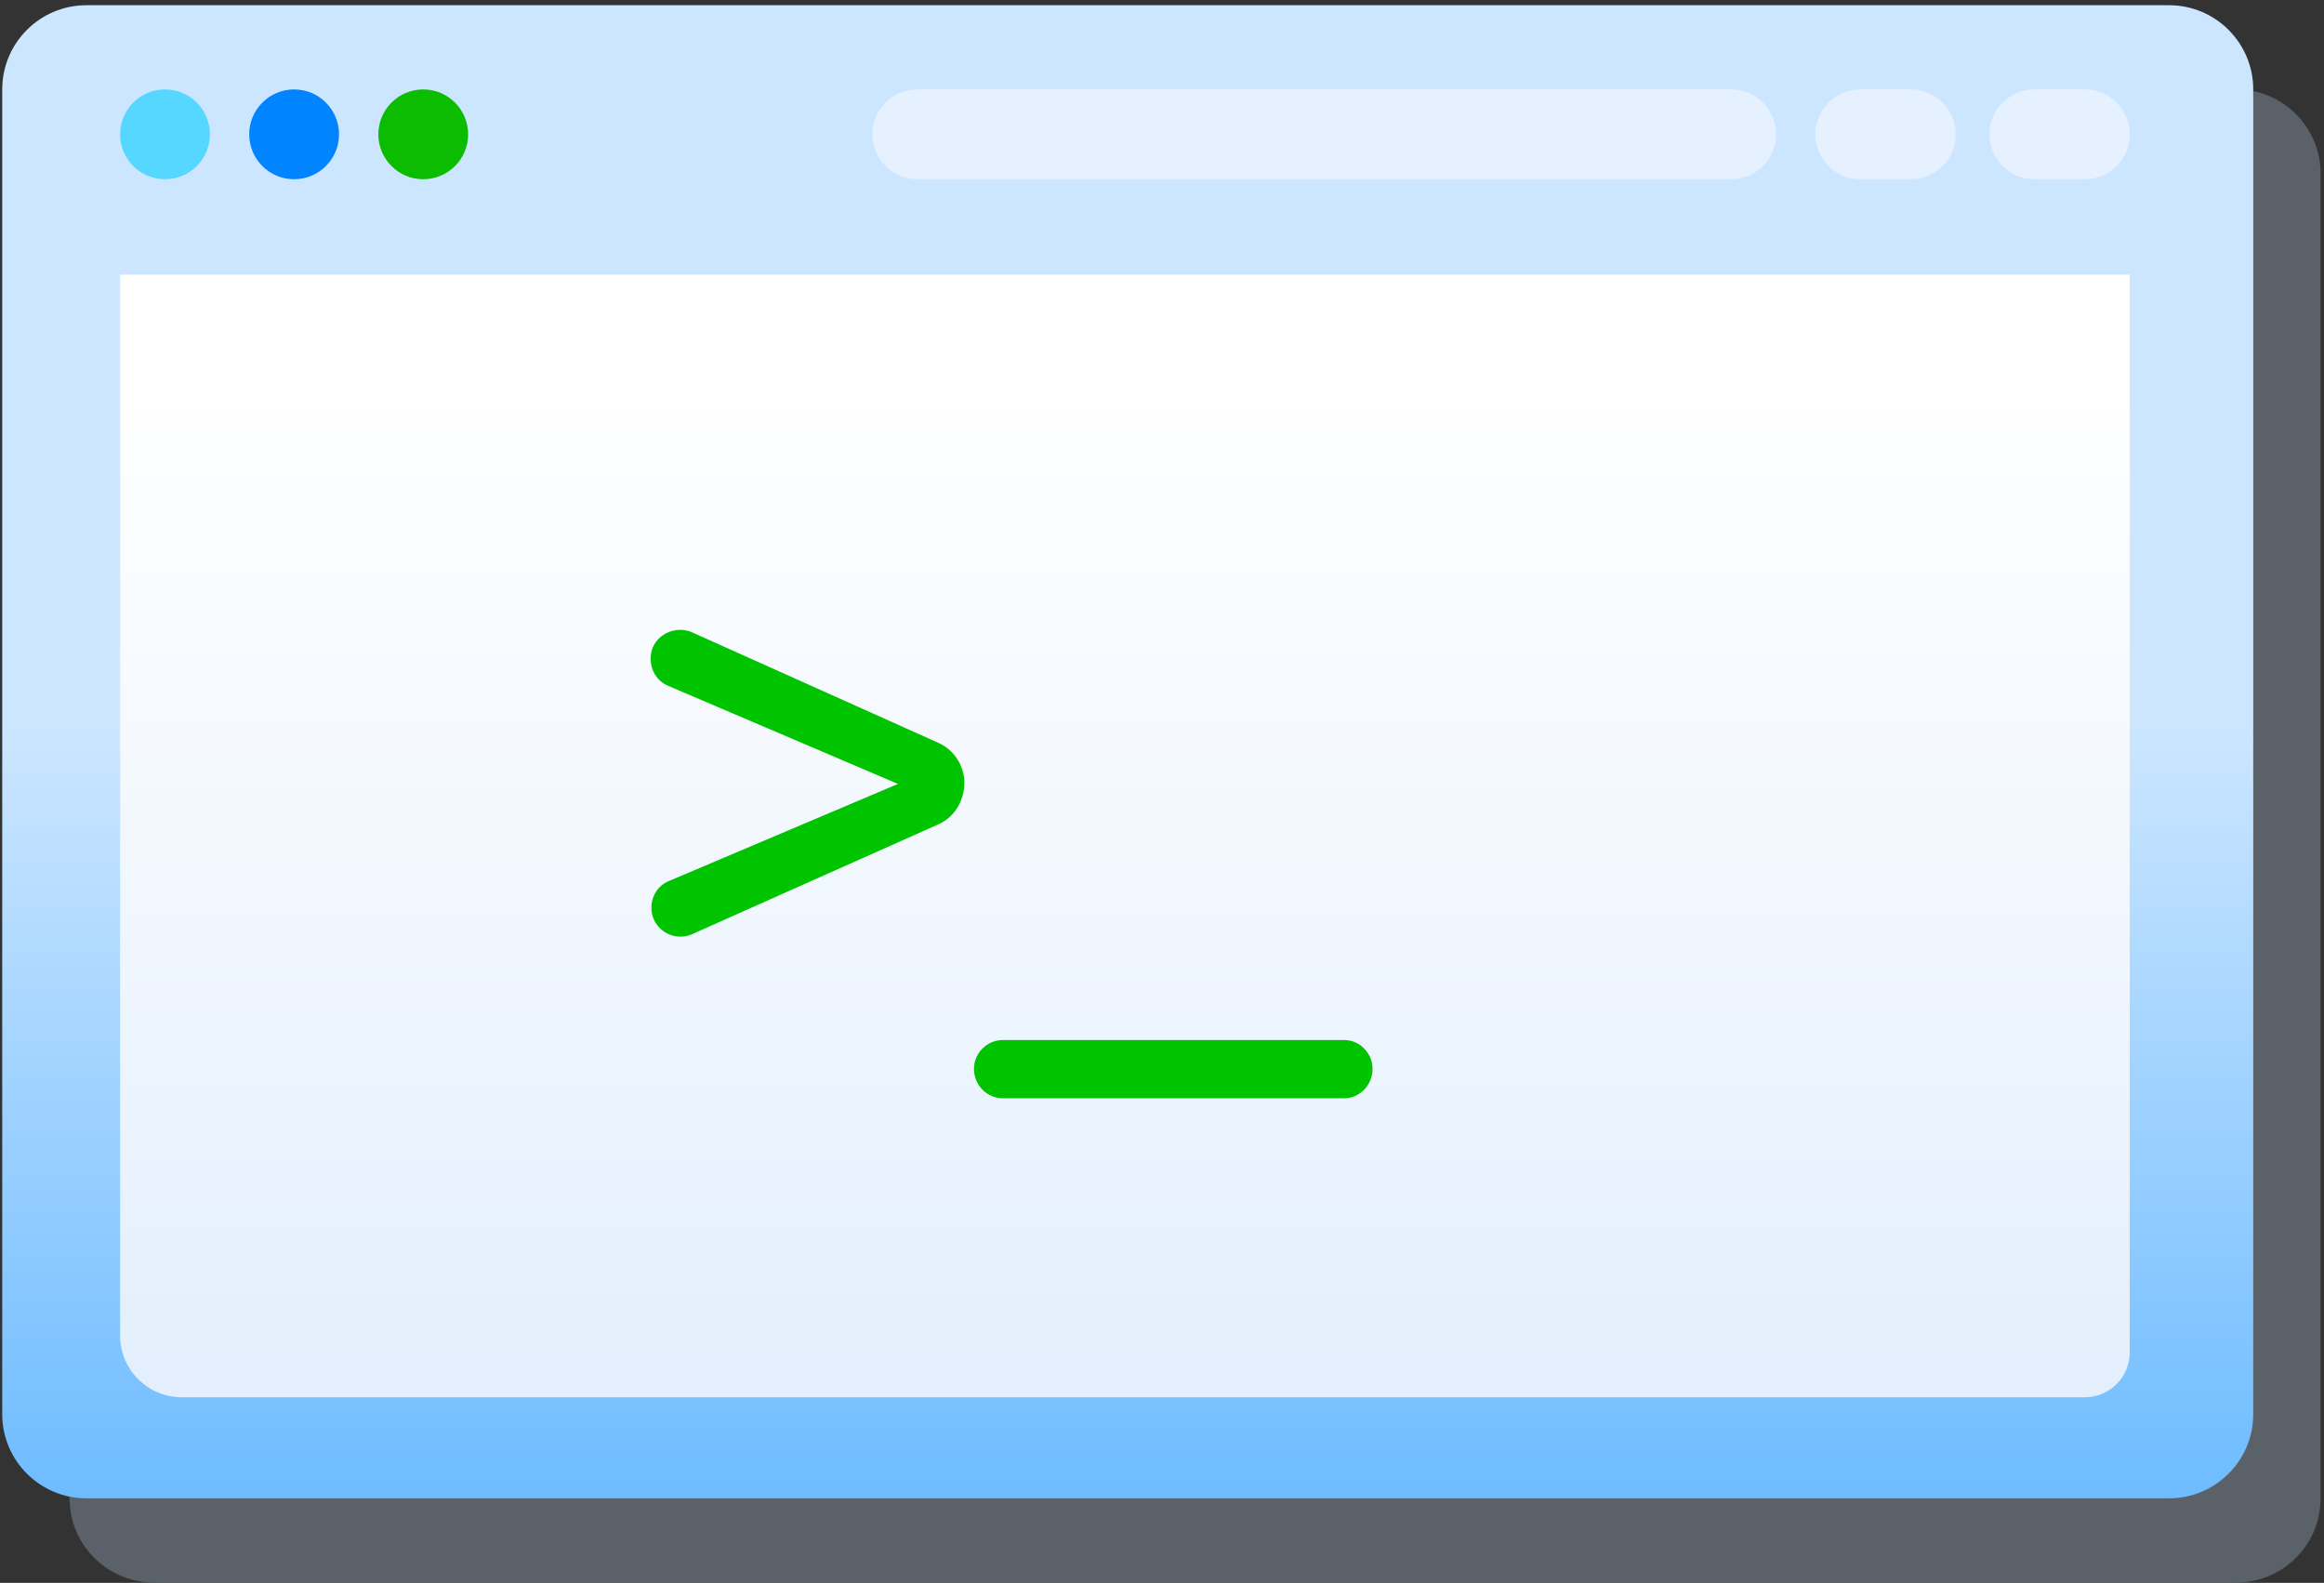 <svg width="414" height="282" viewBox="0 0 414 282" fill="none" xmlns="http://www.w3.org/2000/svg">
<rect x="0" y="0" width="414" height="282" fill="#333333" stroke="none"/>
<path fill-rule="evenodd" clip-rule="evenodd" d="M413.395 30.931C413.395 22.652 406.674 15.931 398.395 15.931H27.395C19.116 15.931 12.395 22.652 12.395 30.931V266.931C12.395 275.21 19.116 281.931 27.395 281.931H398.395C406.674 281.931 413.395 275.21 413.395 266.931V30.931Z" fill="#CCE6FF" fill-opacity="0.259"/>
<path fill-rule="evenodd" clip-rule="evenodd" d="M401.395 15.931C401.395 7.652 394.674 0.931 386.395 0.931H15.395C7.116 0.931 0.395 7.652 0.395 15.931V251.931C0.395 260.21 7.116 266.931 15.395 266.931H386.395C394.674 266.931 401.395 260.21 401.395 251.931V15.931Z" fill="url(#paint0_linear_2_23)"/>
<path fill-rule="evenodd" clip-rule="evenodd" d="M379.395 48.931H21.395V237.931C21.395 244.002 26.324 248.931 32.395 248.931H371.395C375.81 248.931 379.395 245.346 379.395 240.931V48.931Z" fill="url(#paint1_linear_2_23)"/>
<path d="M52.395 31.931C56.813 31.931 60.395 28.349 60.395 23.931C60.395 19.513 56.813 15.931 52.395 15.931C47.977 15.931 44.395 19.513 44.395 23.931C44.395 28.349 47.977 31.931 52.395 31.931Z" fill="#0084FF"/>
<path d="M29.395 31.931C33.813 31.931 37.395 28.349 37.395 23.931C37.395 19.513 33.813 15.931 29.395 15.931C24.977 15.931 21.395 19.513 21.395 23.931C21.395 28.349 24.977 31.931 29.395 31.931Z" fill="#55D7FF"/>
<path d="M75.395 31.931C79.813 31.931 83.395 28.349 83.395 23.931C83.395 19.513 79.813 15.931 75.395 15.931C70.977 15.931 67.395 19.513 67.395 23.931C67.395 28.349 70.977 31.931 75.395 31.931Z" fill="#0BBC00"/>
<path fill-rule="evenodd" clip-rule="evenodd" d="M316.395 23.931C316.395 19.516 312.81 15.931 308.395 15.931H163.395C158.98 15.931 155.395 19.516 155.395 23.931C155.395 28.346 158.98 31.931 163.395 31.931H308.395C312.81 31.931 316.395 28.346 316.395 23.931Z" fill="#E5F1FF"/>
<path fill-rule="evenodd" clip-rule="evenodd" d="M379.395 23.931C379.395 19.516 375.81 15.931 371.395 15.931H362.395C357.98 15.931 354.395 19.516 354.395 23.931C354.395 28.346 357.98 31.931 362.395 31.931H371.395C375.81 31.931 379.395 28.346 379.395 23.931Z" fill="#E5F1FF"/>
<path fill-rule="evenodd" clip-rule="evenodd" d="M348.395 23.931C348.395 19.516 344.81 15.931 340.395 15.931H331.395C326.98 15.931 323.395 19.516 323.395 23.931C323.395 28.346 326.98 31.931 331.395 31.931H340.395C344.81 31.931 348.395 28.346 348.395 23.931Z" fill="#E5F1FF"/>
<path d="M171.796 139.415C171.796 136.487 169.966 133.559 167.16 132.339L123.118 112.575C122.508 112.331 121.776 112.209 121.166 112.209C118.482 112.209 115.798 114.283 115.92 117.455C115.92 119.407 117.018 121.359 119.092 122.213L159.962 139.659L119.092 156.983C117.14 157.837 116.042 159.667 116.042 161.741C116.042 164.791 118.604 166.865 121.166 166.865C121.776 166.865 122.508 166.743 123.118 166.499L167.16 146.857C169.966 145.637 171.796 142.709 171.796 139.415Z" fill="#00C400"/>
<path d="M244.508 190.411C244.508 187.605 242.19 185.287 239.506 185.287H178.628C175.822 185.287 173.504 187.605 173.504 190.411C173.504 193.339 175.822 195.657 178.628 195.657H239.506C242.19 195.657 244.508 193.339 244.508 190.411Z" fill="#00C400"/>
<defs>
<linearGradient id="paint0_linear_2_23" x1="13.881" y1="128.947" x2="13.881" y2="385.153" gradientUnits="userSpaceOnUse">
<stop stop-color="#CCE6FF"/>
<stop offset="1" stop-color="#1D98FF"/>
</linearGradient>
<linearGradient id="paint1_linear_2_23" x1="114.869" y1="67.066" x2="114.869" y2="371.911" gradientUnits="userSpaceOnUse">
<stop stop-color="white"/>
<stop offset="1" stop-color="#D0E4FC"/>
</linearGradient>
</defs>
</svg>
